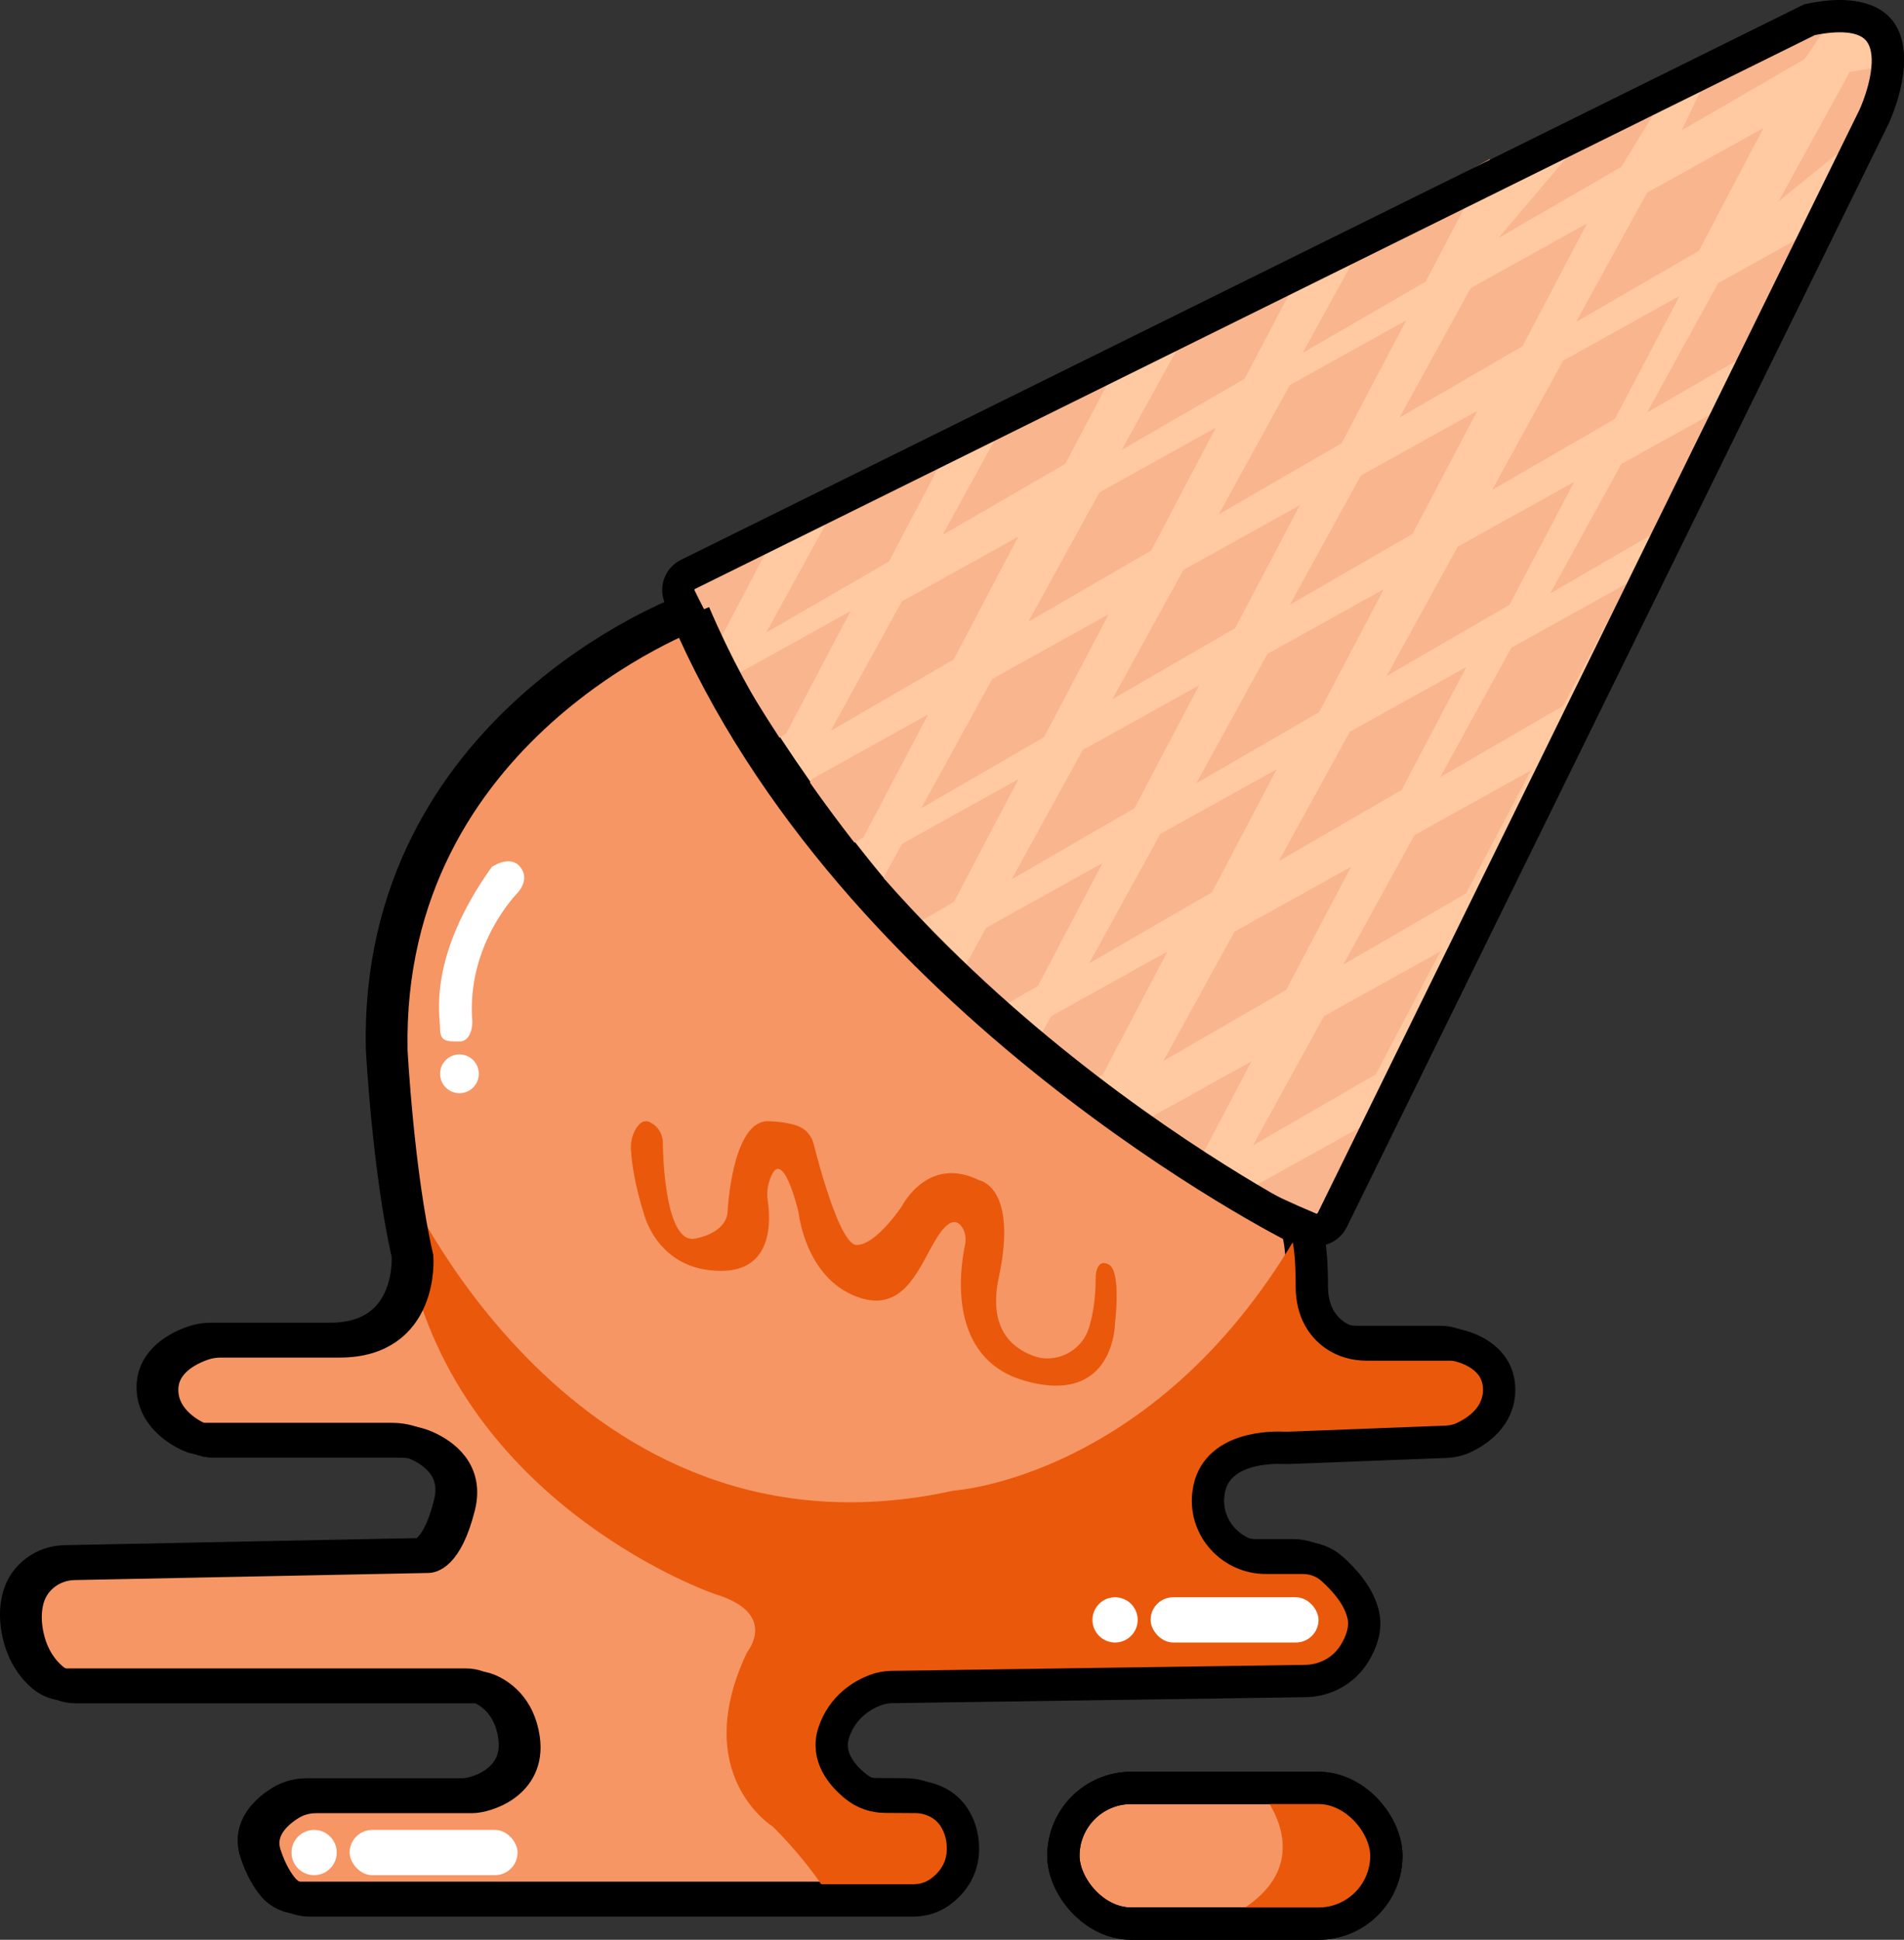 <?xml version="1.0" encoding="UTF-8"?>
<svg xmlns="http://www.w3.org/2000/svg" viewBox="0 0 294.77 300.16">
  <rect x="0" y="0" width="294.77" height="300.16" fill="#333333" stroke="none"/>
  <defs>
    <style>
      .cls-1 {
        fill: #ffc9a1;
        stroke-width: 4px;
      }

      .cls-1, .cls-2, .cls-3 {
        stroke: #000;
        stroke-miterlimit: 10;
      }

      .cls-4 {
        fill: #ea580c;
      }

      .cls-5 {
        fill: #fff;
      }

      .cls-2 {
        fill: #f59664;
      }

      .cls-2, .cls-3 {
        stroke-width: 5px;
      }

      .cls-6 {
        fill: #f8b58e;
      }

      .cls-3 {
        fill: none;
      }
    </style>
  </defs>
  <g id="Layer_9">
    <path class="cls-1" d="M105.79,92.1c6.29,12.82,38.34,72.89,97.5,97.61,1.31.55,2.83-.04,3.46-1.32L290.63,17.66s9-19-10-15L107.02,88.48c-1.34.66-1.89,2.27-1.24,3.61Z"/>
    <polygon class="cls-6" points="209.13 134.16 191.13 144.16 180.13 164.16 199.13 153.16 209.13 134.16"/>
    <polygon class="cls-6" points="197.63 119.06 179.63 129.06 168.63 149.06 187.63 138.06 197.63 119.06"/>
    <polygon class="cls-6" points="185.63 106.06 167.63 116.06 156.63 136.06 175.63 125.06 185.63 106.06"/>
    <polygon class="cls-6" points="171.63 95.06 153.63 105.06 142.63 125.06 161.63 114.06 171.63 95.06"/>
    <polygon class="cls-6" points="157.63 83.06 139.63 93.06 128.63 113.06 147.63 102.06 157.63 83.06"/>
    <polygon class="cls-6" points="147.63 67.87 129.63 77.87 118.63 97.87 137.63 86.87 147.63 67.87"/>
    <polygon class="cls-6" points="174.94 52.76 156.94 62.76 145.94 82.76 164.94 71.76 174.94 52.76"/>
    <polygon class="cls-6" points="188.22 66.19 170.22 76.19 159.22 96.19 178.22 85.19 188.22 66.19"/>
    <polygon class="cls-6" points="201.22 78.19 183.22 88.19 172.22 108.19 191.22 97.19 201.22 78.19"/>
    <polygon class="cls-6" points="214.22 91.19 196.22 101.19 185.22 121.19 204.22 110.19 214.22 91.19"/>
    <polygon class="cls-6" points="226.99 103.23 208.99 113.23 197.99 133.23 216.99 122.23 226.99 103.23"/>
    <polygon class="cls-6" points="222.99 147.23 204.99 157.23 193.99 177.23 212.99 166.23 222.99 147.23"/>
    <polygon class="cls-6" points="236.99 119.23 218.99 129.23 207.99 149.23 226.99 138.23 236.99 119.23"/>
    <polygon class="cls-6" points="251.99 90.23 233.99 100.23 222.99 120.23 241.99 109.23 251.99 90.23"/>
    <polygon class="cls-6" points="243.69 74.59 225.69 84.59 214.69 104.59 233.69 93.59 243.69 74.59"/>
    <polygon class="cls-6" points="228.69 63.59 210.69 73.59 199.69 93.59 218.69 82.59 228.69 63.59"/>
    <polygon class="cls-6" points="217.69 49.59 199.69 59.59 188.69 79.59 207.69 68.59 217.69 49.59"/>
    <polygon class="cls-6" points="202.69 39.59 184.69 49.59 173.69 69.59 192.69 58.59 202.69 39.59"/>
    <polygon class="cls-6" points="230.69 24.59 212.69 34.59 201.69 54.59 220.69 43.59 230.69 24.59"/>
    <polygon class="cls-6" points="245.69 34.59 227.69 44.59 216.69 64.59 235.69 53.59 245.69 34.59"/>
    <polygon class="cls-6" points="260.01 45.81 242.01 55.81 231.01 75.81 250.01 64.81 260.01 45.81"/>
    <polygon class="cls-6" points="269.01 61.81 251.01 71.81 240.01 91.81 259.01 80.81 269.01 61.81"/>
    <polygon class="cls-6" points="284.01 33.81 266.01 43.81 255.01 63.81 274.01 52.81 284.01 33.81"/>
    <polygon class="cls-6" points="273.01 19.81 255.01 29.81 244.01 49.81 263.01 38.81 273.01 19.81"/>
    <polygon class="cls-6" points="258.13 14.16 246.13 20.16 232.01 36.81 251.01 25.81 258.13 14.16"/>
    <polygon class="cls-6" points="284.13 2.16 265.13 10.16 260.37 20.15 279.37 9.15 284.13 2.16"/>
    <polygon class="cls-6" points="292.13 10.16 286.37 11.15 275.37 31.15 290.13 19.16 292.13 10.16"/>
    <polygon class="cls-6" points="121.67 79.57 103.67 89.57 107.13 95.16 111.67 98.57 121.67 79.57"/>
    <polygon class="cls-6" points="131.67 94.57 113.67 104.57 102.67 124.57 121.67 113.57 131.67 94.57"/>
    <polygon class="cls-6" points="143.67 110.57 125.67 120.57 114.67 140.57 133.67 129.57 143.67 110.57"/>
    <polygon class="cls-6" points="157.67 120.57 139.67 130.57 128.67 150.57 147.67 139.57 157.67 120.57"/>
    <polygon class="cls-6" points="170.67 133.57 152.67 143.57 141.67 163.57 160.67 152.57 170.67 133.57"/>
    <polygon class="cls-6" points="180.73 147.25 162.73 157.25 151.73 177.25 170.73 166.25 180.73 147.25"/>
    <polygon class="cls-6" points="193.73 164.25 175.73 174.25 164.73 194.25 183.73 183.25 193.73 164.25"/>
    <polygon class="cls-6" points="212.73 173.25 194.73 183.25 183.73 203.25 202.73 192.25 212.73 173.25"/>
    <path class="cls-3" d="M105.3,92.49c6.29,12.82,38.34,72.89,97.5,97.61,1.31.55,2.83-.04,3.46-1.32L290.14,18.05s9-19-10-15L111.58,86.38l-5.05,2.49c-1.34.66-1.89,2.27-1.24,3.61Z"/>
    <path class="cls-2" d="M106.02,94.55s-47.89,17.62-46.89,67.62c0,0,1,19,4,32,0,0,1,13-12,13h-18.37c-.97,0-1.93.14-2.84.46-2.32.8-6.28,2.8-6.28,7.04s3.71,6.62,5.73,7.52c.72.32,1.49.48,2.27.48h29.02c1.31,0,2.62.25,3.82.78,2.65,1.17,6.5,3.83,5.15,9.22-2,8-4.81,7.83-4.81,7.83l-54.82,1.1c-3.3.07-6.25,2.23-7.13,5.41-.36,1.3-.5,2.84-.24,4.66.57,4.01,2.45,6.37,3.96,7.67,1.01.87,2.29,1.33,3.62,1.33h61.88c.69,0,1.38.12,2.02.38,1.74.72,4.8,2.67,5.51,7.62,1,7-6,9-8,9h-24.15c-1.38,0-2.75.35-3.94,1.07-2.23,1.36-5.23,4-3.92,7.93.82,2.47,1.82,4.1,2.7,5.15,1,1.19,2.48,1.85,4.04,1.85h93.59c1.48,0,2.93-.44,4.13-1.31,1.65-1.2,3.54-3.31,3.54-6.69,0-2.11-.62-3.72-1.41-4.92-1.31-1.97-3.59-3.08-5.96-3.09l-4.7-.03c-1.66-.01-3.27-.57-4.56-1.62-2.09-1.69-4.6-4.62-3.36-8.34,1.34-4.03,4.5-5.81,6.42-6.54.81-.31,1.66-.46,2.52-.48l64.07-.93c3.07-.04,5.95-1.61,7.57-4.23,1.06-1.71,1.83-3.77,1.42-5.83-.6-3.02-3.03-5.67-4.86-7.3-1.24-1.11-2.86-1.7-4.53-1.7h-5.73c-5.26,0-9.47-4.53-8.91-9.76,0-.08.02-.16.03-.24.9-7.24,10-7.11,11.72-7.02.23.01.46.01.7,0l24.39-.94c.93-.04,1.84-.24,2.68-.63,2.05-.96,5.51-3.2,5.51-7.42,0-4.59-4.1-6.25-6.02-6.78-.54-.15-1.09-.22-1.65-.22h-12.84c-1.77,0-3.55-.47-4.99-1.5-1.75-1.25-3.5-3.5-3.5-7.5,0-8-1.06-8.75-1.06-8.75,0,0-68.55-34.37-94.55-95.37Z"/>
  </g>
  <g id="Layer_4">
    <path class="cls-4" d="M62.13,182.16s26.5,61.5,85.5,48.5c0,0,32-2,54-41l.9,5.23,1.06,8.29,2.99,3.28,9.71,1.2,9.3.21,5.17,3.51.87,4.6-2.18,3.81-3.97,2.57-9.7.65-8.35.32-10.37.3-6.31,1.36-3.12,3.67-1,7,3,3,5,3,5-1,6,2,3,3,2,6-1,3-4,4-8,2h-59.97s-5.19,1.84-5.19,1.84l-3.83,5.16.95,5.79,4.13,3.76,6.67.43,4.66.84,3.11,4.15.15,5.38-2.66,3.92-2.95,1.73h-14.21s-2.83-5-8.83-11c0,0-13-8-4-27,0,0,5-6-5-9,0,0-38-13-47-50l-1.5-14.5Z"/>
    <path class="cls-3" d="M107.49,94.95s-47.89,17.62-46.89,67.62c0,0,1,19,4,32,0,0,1,13-12,13h-18.37c-.97,0-1.93.14-2.84.46-2.32.8-6.28,2.8-6.28,7.04s3.71,6.62,5.73,7.52c.72.32,1.49.48,2.27.48h29.02c1.31,0,2.62.25,3.82.78,2.65,1.17,6.5,3.83,5.15,9.22-2,8-4.81,7.83-4.81,7.83l-54.82,1.1c-3.3.07-6.25,2.23-7.13,5.41-.36,1.3-.5,2.84-.24,4.66.57,4.01,2.45,6.37,3.96,7.67,1.01.87,2.29,1.33,3.62,1.33h61.88c.69,0,1.38.12,2.02.38,1.74.72,4.8,2.67,5.51,7.62,1,7-6,9-8,9h-24.15c-1.38,0-2.75.35-3.94,1.07-2.23,1.36-5.23,4-3.92,7.93.82,2.47,1.82,4.1,2.7,5.15,1,1.19,2.48,1.85,4.04,1.85h93.59c1.48,0,2.93-.44,4.13-1.31,1.65-1.2,3.54-3.31,3.54-6.69,0-2.11-.62-3.72-1.41-4.92-1.31-1.97-3.59-3.08-5.96-3.09l-4.7-.03c-1.66-.01-3.27-.57-4.56-1.62-2.09-1.69-4.6-4.62-3.36-8.34,1.34-4.03,4.5-5.81,6.42-6.54.81-.31,1.66-.46,2.52-.48l64.07-.93c3.07-.04,5.95-1.61,7.57-4.23,1.06-1.71,1.83-3.77,1.42-5.83-.6-3.02-3.03-5.67-4.86-7.3-1.24-1.11-2.86-1.7-4.53-1.7h-5.73c-5.26,0-9.47-4.53-8.91-9.76,0-.08.02-.16.03-.24.9-7.24,10-7.11,11.72-7.02.23.01.46.01.7,0l24.39-.94c.93-.04,1.84-.24,2.68-.63,2.05-.96,5.51-3.2,5.51-7.42,0-4.59-4.1-6.25-6.02-6.78-.54-.15-1.09-.22-1.65-.22h-12.84c-1.77,0-3.55-.47-4.99-1.5-1.75-1.25-3.5-3.5-3.5-7.5,0-8-1.06-8.75-1.06-8.75,0,0-68.55-34.37-94.55-95.37Z"/>
  </g>
  <g id="Layer_5">
    <rect class="cls-2" x="164.63" y="276.66" width="50" height="21" rx="10.5" ry="10.5"/>
    <path class="cls-4" d="M195.13,277.16s10,11.18-4,19l14,1,5-3,2-2,1-3v-5.16l-3-4.84-3-1-3-.62-9-.38Z"/>
    <rect class="cls-3" x="164.63" y="276.66" width="50" height="21" rx="10.5" ry="10.5"/>
  </g>
  <g id="Layer_7">
    <path class="cls-4" d="M97.68,178.03c-.07-1.13.14-2.27.7-3.25.5-.88,1.25-1.62,2.25-1.12,2,1,1.98,3,1.98,3,0,0,.02,16,5.02,15s5-4,5-4c0,0,.65-14.32,6.32-14.16,2.07.06,3.52.36,4.53.72,1.24.45,2.16,1.49,2.48,2.77,1.02,4.01,4.19,15.66,6.67,15.66,3,0,7-6,7-6,0,0,4-8,12-4,0,0,6,1,3,15-1.66,7.75,1.89,10.9,5.38,12.17s7.47-.73,8.59-4.39c.59-1.92,1.03-4.47,1.03-7.78,0,0,0-3,2-2s1,9,1,9c0,0,0,13-14,9-12.01-3.43-10.04-17.16-9.23-21,.2-.95.07-1.96-.46-2.76-.61-.92-1.65-1.44-3.3.76-3,4-5,13-13,10s-9-13-9-13c0,0-2.57-11.14-4.54-4.86-.31.98-.39,2.01-.24,3.02.45,3.01.85,10.84-7.22,10.84-10,0-12-9-12-9,0,0-1.66-4.97-1.95-9.63Z"/>
  </g>
  <g id="Layer_8">
    <rect class="cls-5" x="178.13" y="247.16" width="26" height="7" rx="3.5" ry="3.5"/>
    <circle class="cls-5" cx="172.63" cy="250.66" r="3.5"/>
    <rect class="cls-5" x="54.13" y="283.16" width="26" height="7" rx="3.5" ry="3.5"/>
    <circle class="cls-5" cx="48.63" cy="286.66" r="3.5"/>
    <path class="cls-5" d="M76.13,134.16s2.84-2,4.42,0-.42,4-.42,4c0,0-8,8-7,20,0,0,0,3-2,3s-3,0-3-2-2-11,8-25Z"/>
    <circle class="cls-5" cx="71.13" cy="166.16" r="3"/>
  </g>
</svg>